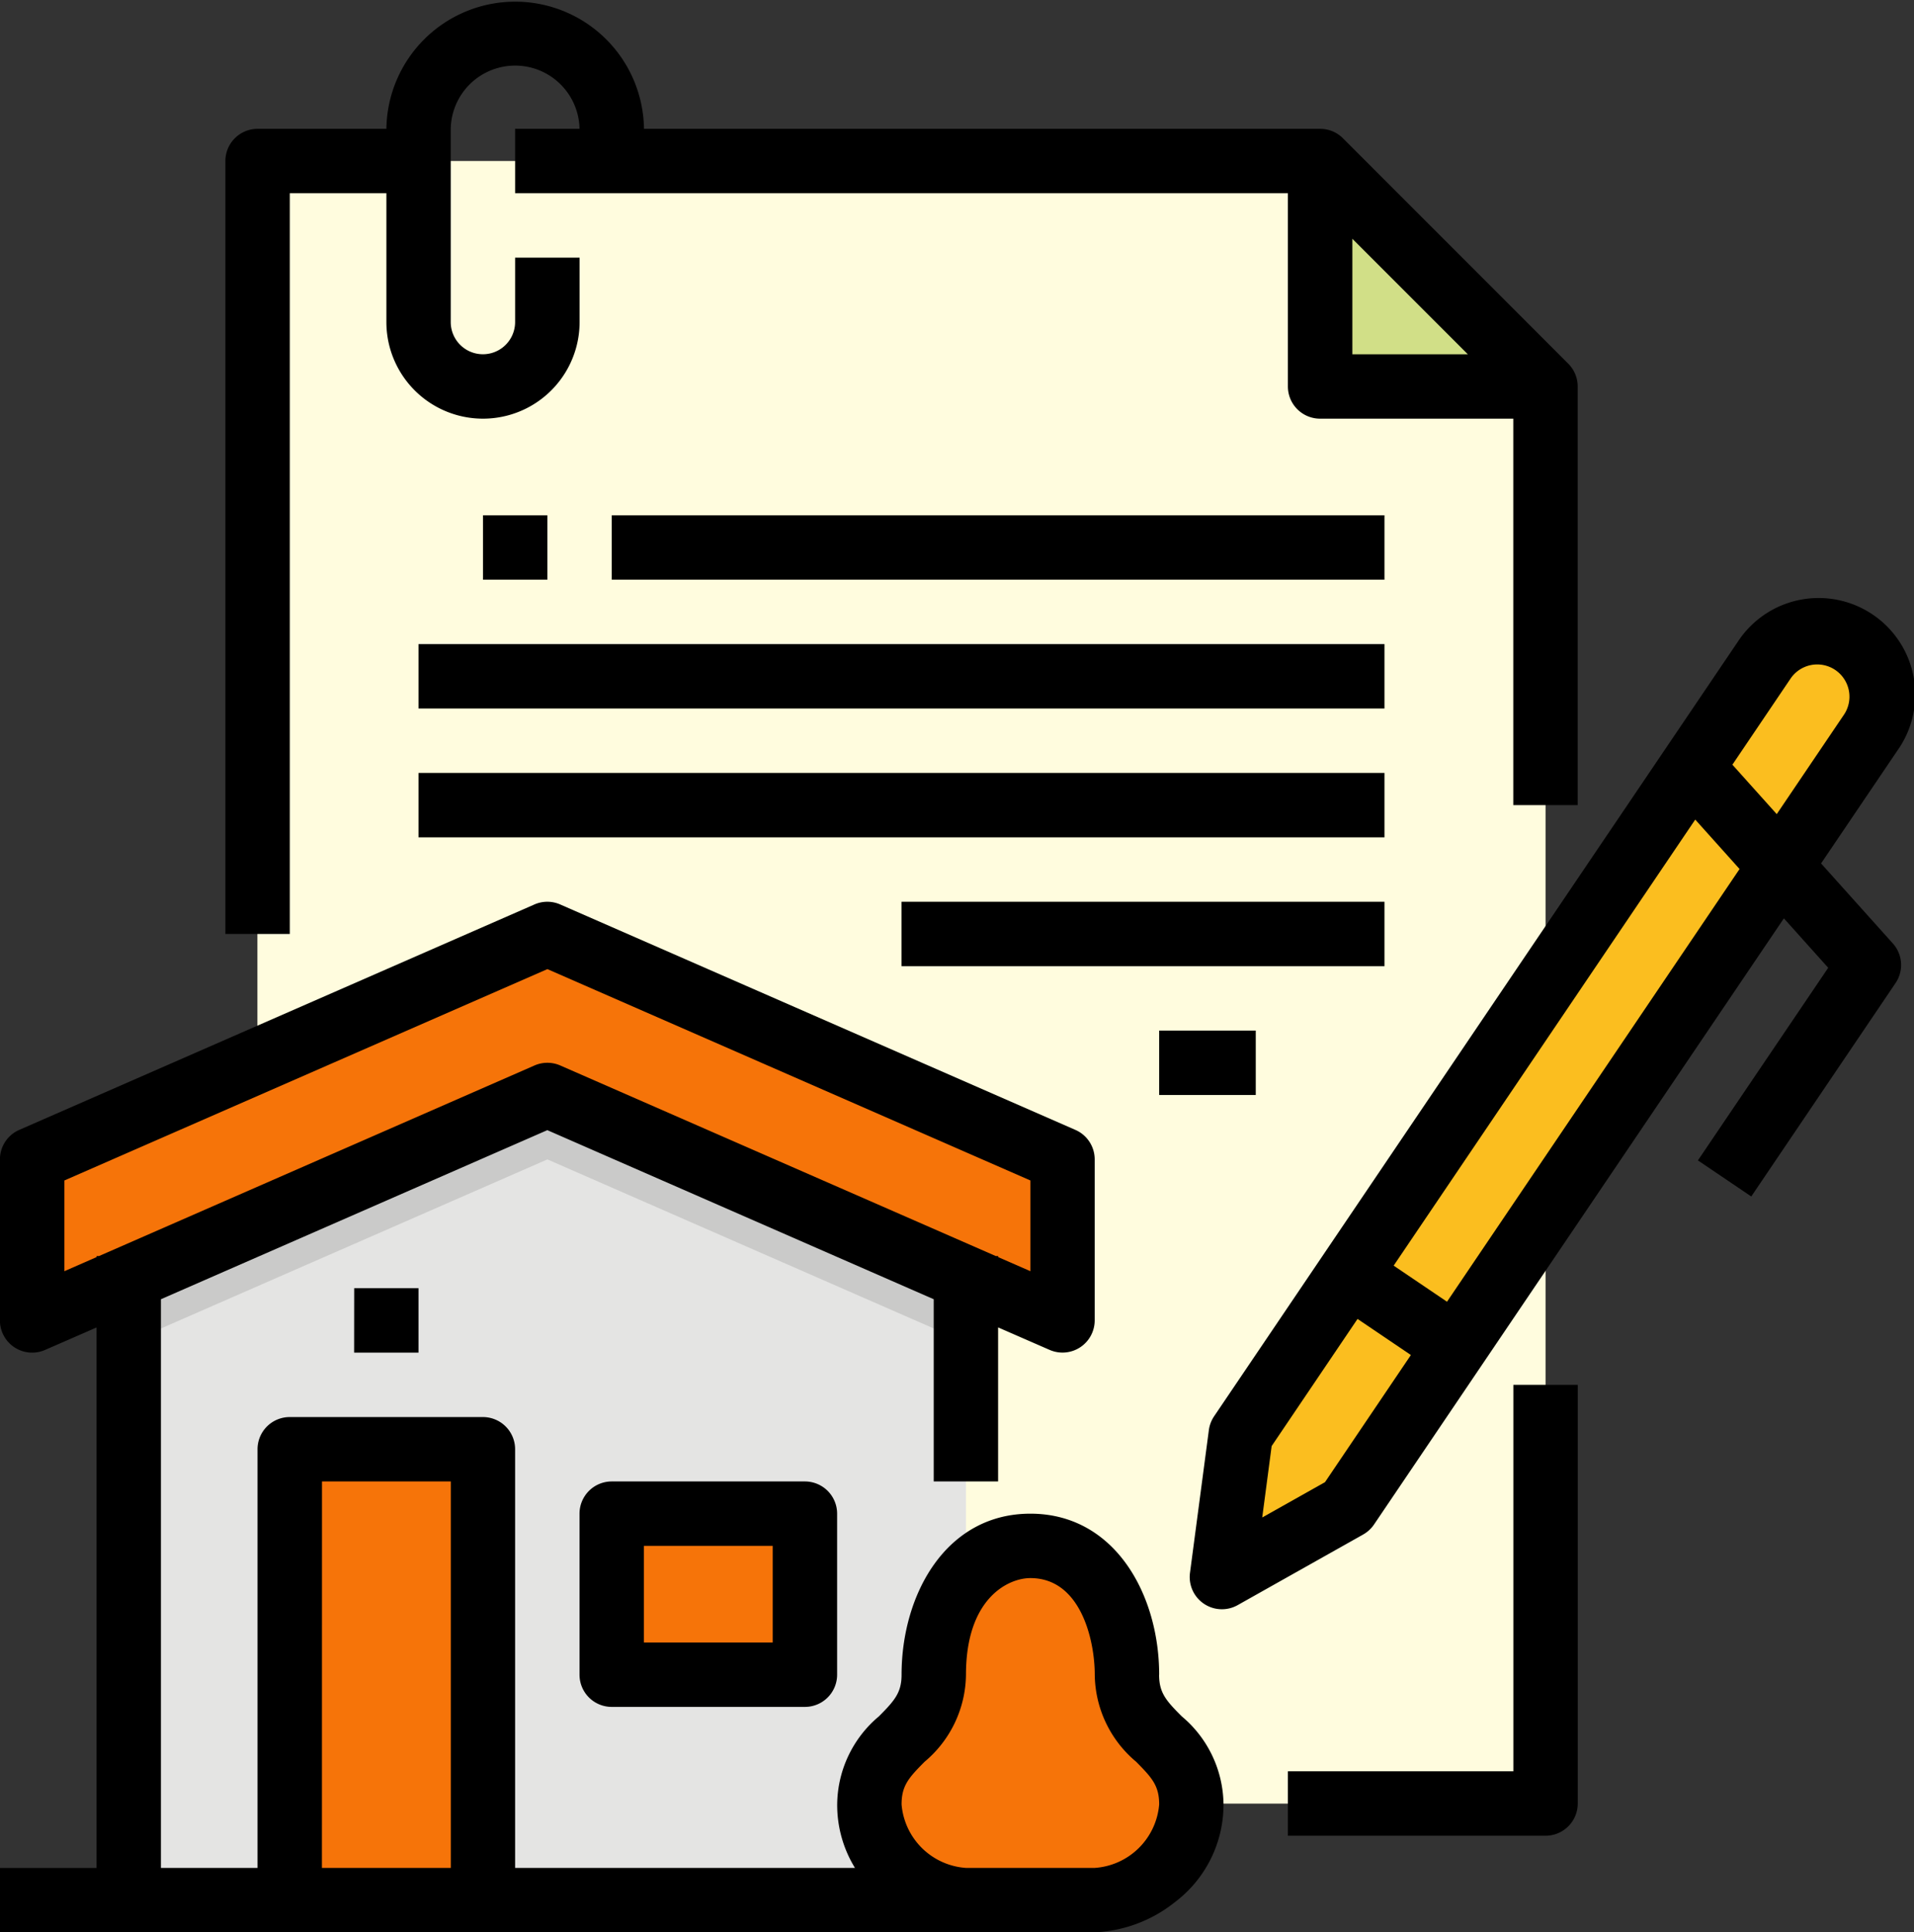 <svg xmlns="http://www.w3.org/2000/svg" width="85.201" height="86" viewBox="0 0 85.201 86">
  <rect x="0" y="0" width="85.201" height="86" fill="#333333" stroke="none"/>
  <g id="Filledotuline" transform="translate(-211.17 -213)">
    <path id="Trazado_144977" data-name="Trazado 144977" d="M222.637,293.267v-73.1h47.3L279.97,230.2v63.067Z" fill="#fffcde"/>
    <path id="Trazado_144978" data-name="Trazado 144978" d="M222.637,220.167l57.333,73.1H222.637Z" fill="#fffcde"/>
    <path id="Trazado_144979" data-name="Trazado 144979" d="M269.937,220.167V230.2H279.97Z" fill="#d1df87"/>
    <path id="Trazado_144980" data-name="Trazado 144980" d="M254.17,268.9v28.667H216.9V268.9l18.634-10.033Z" fill="#e4e4e3"/>
    <path id="Trazado_144981" data-name="Trazado 144981" d="M224.07,277.5h8.6v20.067h-8.6Z" fill="#f67409"/>
    <path id="Trazado_144982" data-name="Trazado 144982" d="M238.4,280.367H247v7.166h-8.6Z" fill="#f67409"/>
    <path id="Trazado_144983" data-name="Trazado 144983" d="M254.17,268.9v3.852L235.537,264.6,216.9,272.752V268.9l18.634-10.033Z" fill="#cacac9"/>
    <path id="Trazado_144984" data-name="Trazado 144984" d="M212.6,264.6l22.934-10.033L258.47,264.6v7.167l-22.933-10.034L212.6,271.767Z" fill="#f67409"/>
    <path id="Trazado_144985" data-name="Trazado 144985" d="M257.037,281.8c-2.867,0-4.3,2.867-4.3,5.733s-2.867,2.867-2.867,5.775,2.867,4.259,4.3,4.259H259.9c1.434,0,4.3-1.351,4.3-4.259s-2.866-2.908-2.866-5.775S259.9,281.8,257.037,281.8Z" fill="#f67409"/>
    <path id="Trazado_144986" data-name="Trazado 144986" d="M294.435,245.616l-23.286,34.432-5.587,3.143.838-6.355L289.686,242.4a2.867,2.867,0,1,1,4.749,3.212Z" fill="#fbbe1f"/>
    <path id="Trazado_144987" data-name="Trazado 144987" d="M224.07,221.6h4.3v5.733a4.3,4.3,0,0,0,8.6,0v-2.866H234.1v2.866a1.433,1.433,0,1,1-2.866,0v-8.6a2.867,2.867,0,0,1,5.733,0H234.1V221.6h34.4v8.6a1.433,1.433,0,0,0,1.434,1.433h8.6v17.2H281.4V230.2a1.434,1.434,0,0,0-.42-1.014L270.95,219.153a1.432,1.432,0,0,0-1.013-.42h-30.1a5.734,5.734,0,0,0-11.467,0h-5.733a1.434,1.434,0,0,0-1.434,1.434v34.4h2.867Zm47.3,2.027,5.14,5.14h-5.14Z"/>
    <path id="Trazado_144988" data-name="Trazado 144988" d="M278.537,291.833H268.5V294.7H279.97a1.434,1.434,0,0,0,1.433-1.433V274.633h-2.866Z"/>
    <path id="Trazado_144989" data-name="Trazado 144989" d="M238.4,278.933a1.434,1.434,0,0,0-1.433,1.434v7.166a1.434,1.434,0,0,0,1.433,1.434H247a1.434,1.434,0,0,0,1.434-1.434v-7.166A1.434,1.434,0,0,0,247,278.933Zm7.167,7.167h-5.733v-4.3h5.733Z"/>
    <path id="Trazado_144990" data-name="Trazado 144990" d="M226.937,270.333H229.8V273.2h-2.866Z"/>
    <path id="Trazado_144991" data-name="Trazado 144991" d="M262.77,287.533c0-3.561-1.97-7.166-5.733-7.166s-5.734,3.6-5.734,7.166c0,.8-.309,1.15-1.009,1.855a5.17,5.17,0,0,0-1.857,3.92,5.344,5.344,0,0,0,.792,2.825H234.1V277.5a1.433,1.433,0,0,0-1.433-1.433h-8.6a1.432,1.432,0,0,0-1.433,1.433v18.633h-4.3v-25.31l17.2-7.525,17.2,7.525v8.11H255.6v-6.856l2.292,1a1.433,1.433,0,0,0,2.008-1.313V264.6a1.433,1.433,0,0,0-.859-1.313l-22.933-10.033a1.427,1.427,0,0,0-1.149,0l-22.933,10.033a1.433,1.433,0,0,0-.859,1.313v7.167a1.434,1.434,0,0,0,2.008,1.313l2.292-1v24.056h-4.3V299H259.9a6.163,6.163,0,0,0,3.571-1.344,5.441,5.441,0,0,0,2.163-4.348,5.17,5.17,0,0,0-1.858-3.92c-.7-.7-1.009-1.051-1.009-1.855Zm-48.733-17.958v-4.038l21.5-9.406,21.5,9.406v4.038l-1.434-.627V268.9h-.109l-19.383-8.48a1.435,1.435,0,0,0-1.149,0L215.58,268.9h-.11v.048Zm11.466,9.358h5.734v17.2H225.5Zm34.4,17.2H254.17a3.089,3.089,0,0,1-2.867-2.825c0-.833.314-1.185,1.025-1.9a5.123,5.123,0,0,0,1.842-3.874c0-3.4,1.875-4.3,2.867-4.3,2.267,0,2.866,2.813,2.866,4.3a5.123,5.123,0,0,0,1.842,3.874c.71.717,1.025,1.068,1.025,1.9A3.089,3.089,0,0,1,259.9,296.133Z"/>
    <path id="Trazado_144992" data-name="Trazado 144992" d="M292.234,251.428l3.388-5.009a4.3,4.3,0,1,0-7.1-4.849l-.021.031-23.286,34.432a1.438,1.438,0,0,0-.233.615L264.142,283a1.433,1.433,0,0,0,2.124,1.436l5.586-3.143a1.429,1.429,0,0,0,.484-.447l18.243-26.974,1.973,2.2-5.8,8.572,2.375,1.606,6.424-9.5a1.434,1.434,0,0,0-.121-1.76Zm-1.362-8.221a1.434,1.434,0,1,1,2.382,1.6l-.007.01-2.986,4.416-1.974-2.2Zm-20.72,35.757-2.794,1.572.419-3.178L271.6,271.7l2.375,1.606Zm5.431-8.03-2.375-1.606,13.425-19.852,1.973,2.2Z"/>
    <path id="Trazado_144993" data-name="Trazado 144993" d="M232.67,235.933h2.867V238.8H232.67Z"/>
    <path id="Trazado_144994" data-name="Trazado 144994" d="M238.4,235.933h34.4V238.8H238.4Z"/>
    <path id="Trazado_144995" data-name="Trazado 144995" d="M229.8,241.667h43v2.866h-43Z"/>
    <path id="Trazado_144996" data-name="Trazado 144996" d="M229.8,247.4h43v2.867h-43Z"/>
    <path id="Trazado_144997" data-name="Trazado 144997" d="M251.3,253.133h21.5V256H251.3Z"/>
    <path id="Trazado_144998" data-name="Trazado 144998" d="M262.77,258.867h4.3v2.866h-4.3Z"/>
  </g>
</svg>
